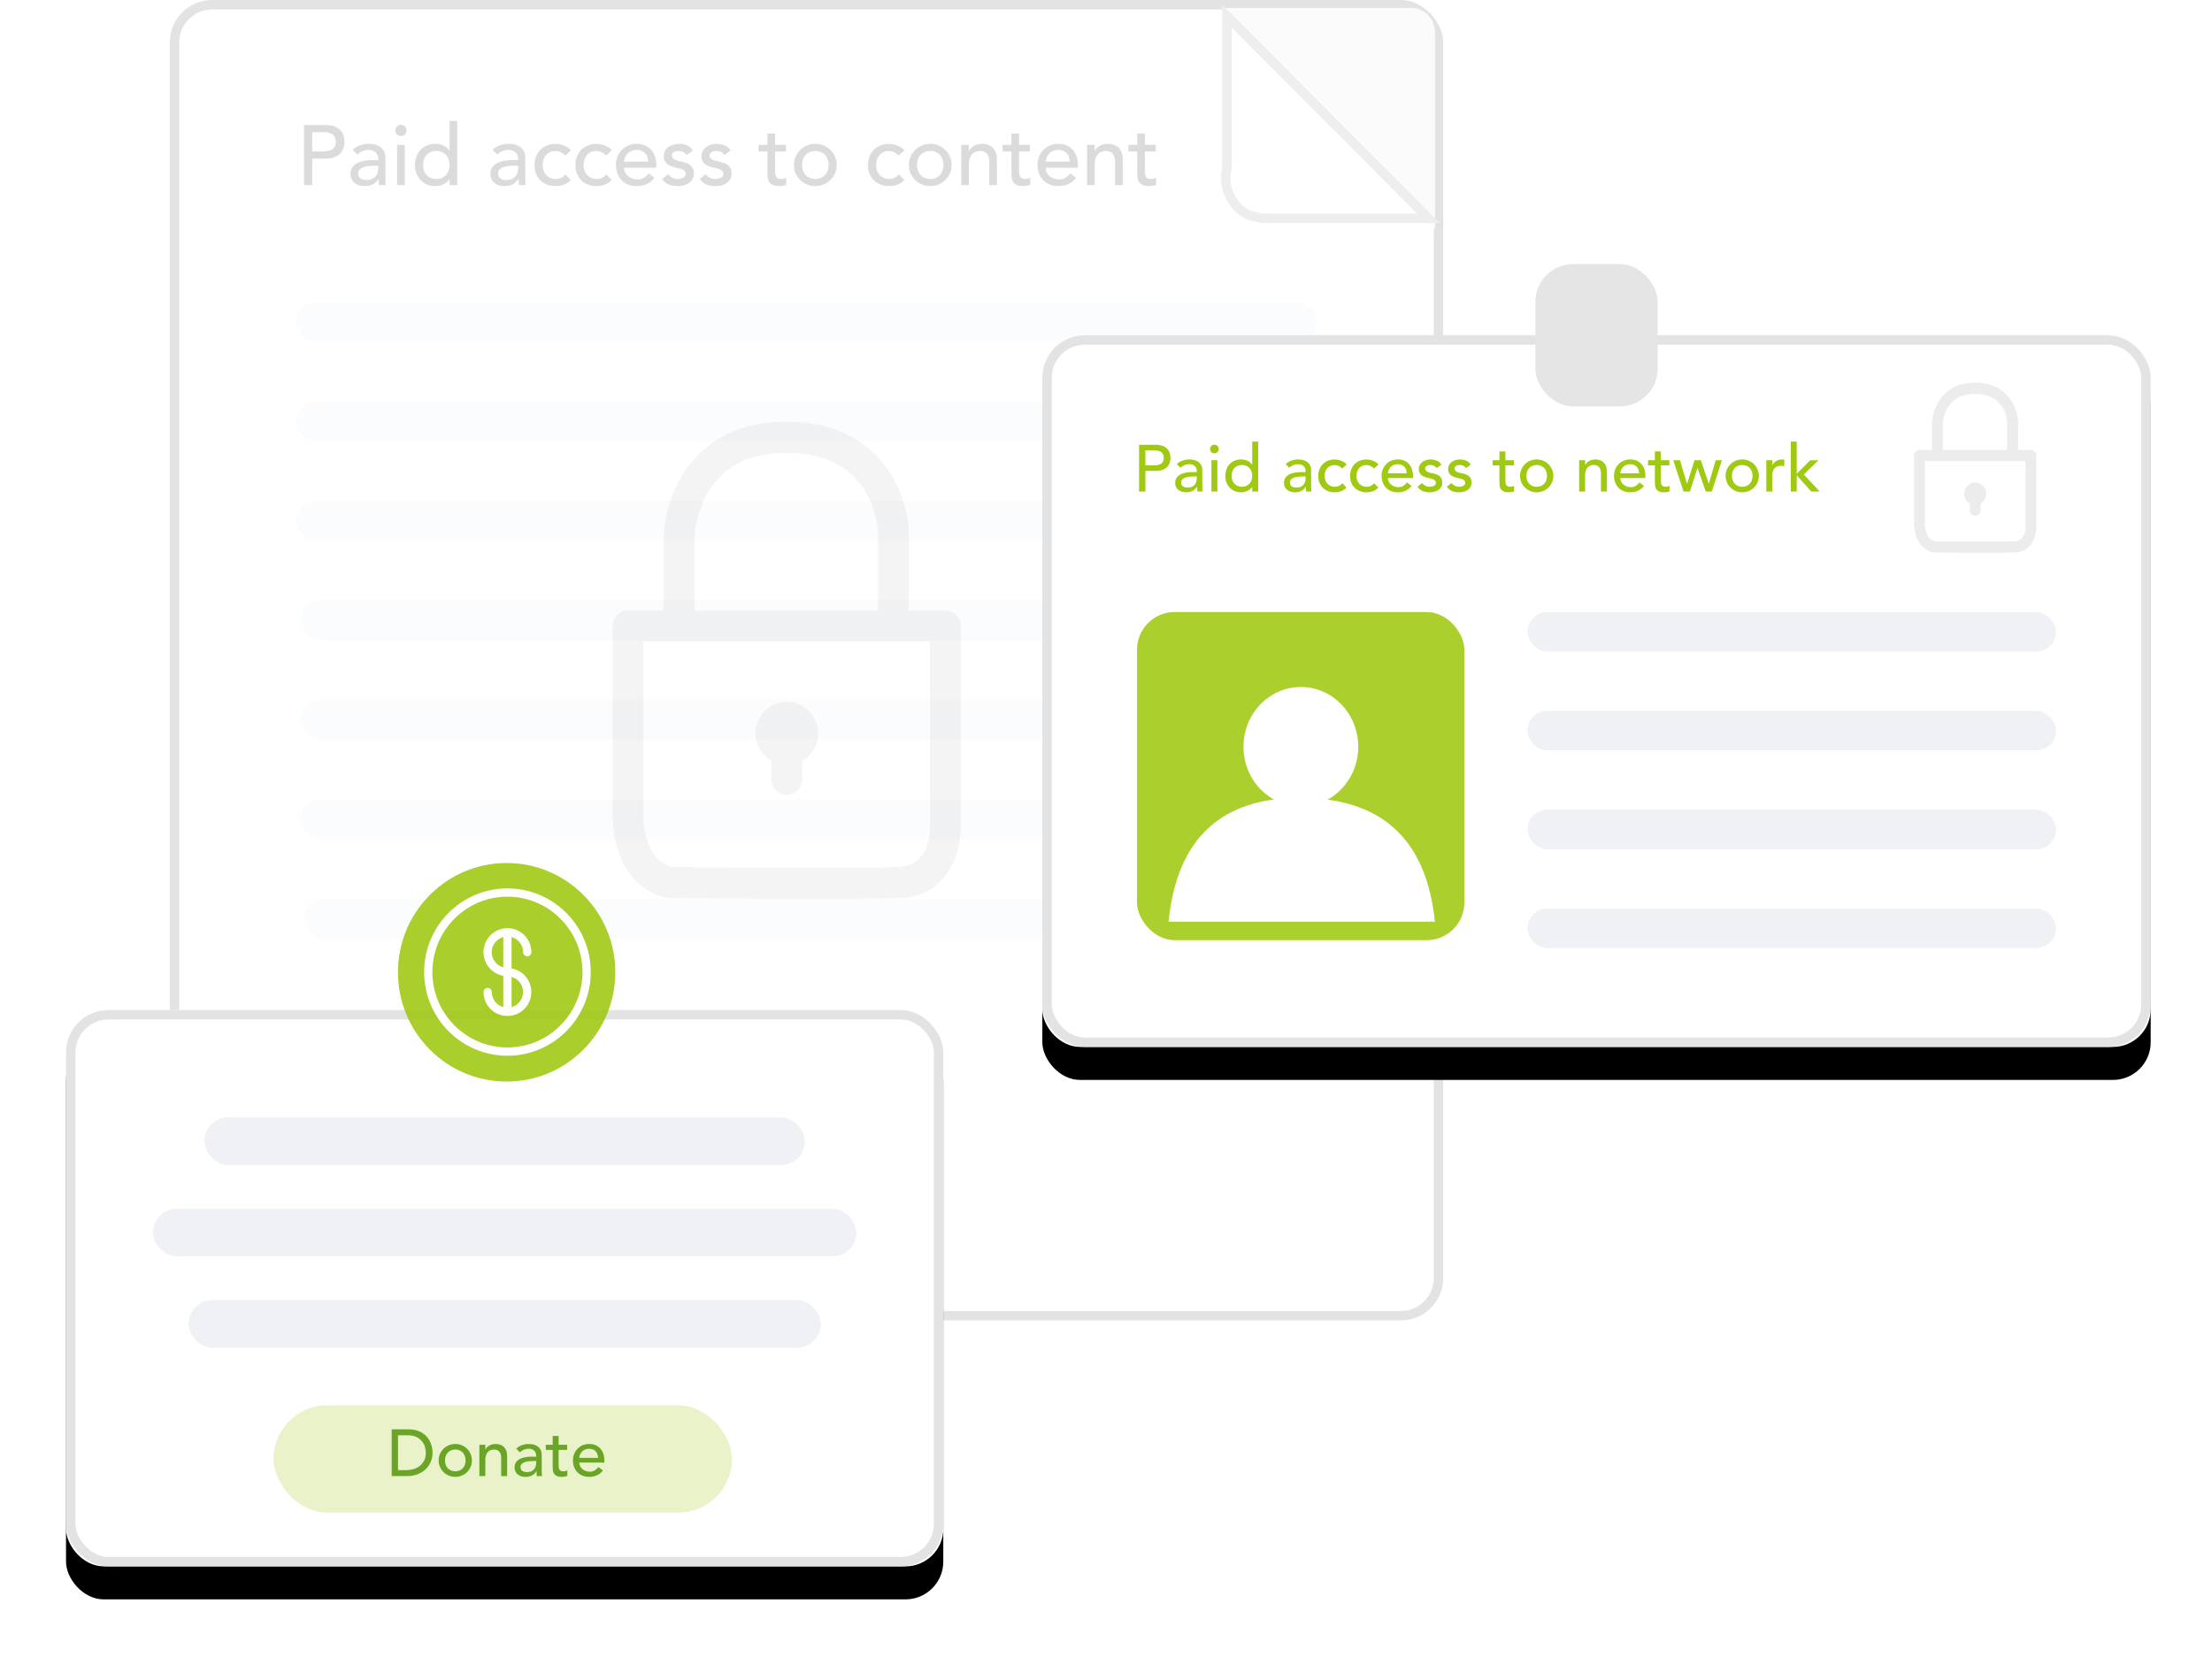 <?xml version="1.0" encoding="UTF-8"?>
<svg width="469px" height="353px" viewBox="0 0 469 353" version="1.1" xmlns="http://www.w3.org/2000/svg" xmlns:xlink="http://www.w3.org/1999/xlink">
    <!-- Generator: Sketch 47.1 (45422) - http://www.bohemiancoding.com/sketch -->
    <title>Illustration</title>
    <desc>Created with Sketch.</desc>
    <defs>
        <rect id="path-1" x="0" y="0" width="270" height="280" rx="8"></rect>
        <rect id="path-2" x="0" y="15.091" width="235" height="150.909" rx="8"></rect>
        <filter x="-9.8%" y="-10.6%" width="119.6%" height="130.5%" filterUnits="objectBoundingBox" id="filter-3">
            <feOffset dx="0" dy="7" in="SourceAlpha" result="shadowOffsetOuter1"></feOffset>
            <feGaussianBlur stdDeviation="6.5" in="shadowOffsetOuter1" result="shadowBlurOuter1"></feGaussianBlur>
            <feComposite in="shadowBlurOuter1" in2="SourceAlpha" operator="out" result="shadowBlurOuter1"></feComposite>
            <feColorMatrix values="0 0 0 0 0   0 0 0 0 0   0 0 0 0 0  0 0 0 0.066 0" type="matrix" in="shadowBlurOuter1"></feColorMatrix>
        </filter>
        <rect id="path-4" x="0" y="31.178" width="186" height="117.969" rx="8"></rect>
        <filter x="-13.2%" y="-14.8%" width="126.3%" height="141.5%" filterUnits="objectBoundingBox" id="filter-5">
            <feOffset dx="0" dy="7" in="SourceAlpha" result="shadowOffsetOuter1"></feOffset>
            <feGaussianBlur stdDeviation="7" in="shadowOffsetOuter1" result="shadowBlurOuter1"></feGaussianBlur>
            <feComposite in="shadowBlurOuter1" in2="SourceAlpha" operator="out" result="shadowBlurOuter1"></feComposite>
            <feColorMatrix values="0 0 0 0 0   0 0 0 0 0   0 0 0 0 0  0 0 0 0.077 0" type="matrix" in="shadowBlurOuter1"></feColorMatrix>
        </filter>
    </defs>
    <g id="Page-1" stroke="none" stroke-width="1" fill="none" fill-rule="evenodd">
        <g id="1280" transform="translate(-1145, -906)">
            <g id="2" transform="translate(320, 721)">
                <g id="Illustration" transform="translate(839, 185)">
                    <g id="article" transform="translate(22, 0)">
                        <g id="Rectangle-17">
                            <use fill="#FFFFFF" fill-rule="evenodd" xlink:href="#path-1"></use>
                            <rect stroke="#E3E3E3" stroke-width="2" x="1" y="1" width="268" height="278" rx="8"></rect>
                        </g>
                        <path d="M28.47,26.502 L32.952,26.502 C33.768,26.502 34.44,26.613 34.968,26.835 C35.496,27.057 35.913,27.339 36.219,27.681 C36.525,28.023 36.738,28.407 36.858,28.833 C36.978,29.259 37.038,29.67 37.038,30.066 C37.038,30.462 36.978,30.873 36.858,31.299 C36.738,31.725 36.525,32.109 36.219,32.451 C35.913,32.793 35.496,33.075 34.968,33.297 C34.44,33.519 33.768,33.63 32.952,33.63 L30.198,33.63 L30.198,39.246 L28.47,39.246 L28.47,26.502 Z M30.198,32.118 L32.466,32.118 C32.802,32.118 33.135,32.091 33.465,32.037 C33.795,31.983 34.089,31.884 34.347,31.74 C34.605,31.596 34.812,31.389 34.968,31.119 C35.124,30.849 35.202,30.498 35.202,30.066 C35.202,29.634 35.124,29.283 34.968,29.013 C34.812,28.743 34.605,28.536 34.347,28.392 C34.089,28.248 33.795,28.149 33.465,28.095 C33.135,28.041 32.802,28.014 32.466,28.014 L30.198,28.014 L30.198,32.118 Z M38.766,31.758 C39.222,31.338 39.75,31.023 40.35,30.813 C40.95,30.603 41.55,30.498 42.15,30.498 C42.774,30.498 43.311,30.576 43.761,30.732 C44.211,30.888 44.58,31.098 44.868,31.362 C45.156,31.626 45.369,31.929 45.507,32.271 C45.645,32.613 45.714,32.97 45.714,33.342 L45.714,37.698 C45.714,37.998 45.72,38.274 45.732,38.526 C45.744,38.778 45.762,39.018 45.786,39.246 L44.346,39.246 C44.31,38.814 44.292,38.382 44.292,37.95 L44.256,37.95 C43.896,38.502 43.47,38.892 42.978,39.12 C42.486,39.348 41.916,39.462 41.268,39.462 C40.872,39.462 40.494,39.408 40.134,39.3 C39.774,39.192 39.459,39.03 39.189,38.814 C38.919,38.598 38.706,38.331 38.55,38.013 C38.394,37.695 38.316,37.326 38.316,36.906 C38.316,36.354 38.439,35.892 38.685,35.52 C38.931,35.148 39.267,34.845 39.693,34.611 C40.119,34.377 40.617,34.209 41.187,34.107 C41.757,34.005 42.366,33.954 43.014,33.954 L44.202,33.954 L44.202,33.594 C44.202,33.378 44.16,33.162 44.076,32.946 C43.992,32.73 43.866,32.535 43.698,32.361 C43.53,32.187 43.32,32.049 43.068,31.947 C42.816,31.845 42.516,31.794 42.168,31.794 C41.856,31.794 41.583,31.824 41.349,31.884 C41.115,31.944 40.902,32.019 40.71,32.109 C40.518,32.199 40.344,32.304 40.188,32.424 C40.032,32.544 39.882,32.658 39.738,32.766 L38.766,31.758 Z M43.338,35.142 C42.954,35.142 42.561,35.163 42.159,35.205 C41.757,35.247 41.391,35.328 41.061,35.448 C40.731,35.568 40.461,35.736 40.251,35.952 C40.041,36.168 39.936,36.444 39.936,36.78 C39.936,37.272 40.101,37.626 40.431,37.842 C40.761,38.058 41.208,38.166 41.772,38.166 C42.216,38.166 42.594,38.091 42.906,37.941 C43.218,37.791 43.47,37.596 43.662,37.356 C43.854,37.116 43.992,36.849 44.076,36.555 C44.16,36.261 44.202,35.97 44.202,35.682 L44.202,35.142 L43.338,35.142 Z M48.198,30.714 L49.818,30.714 L49.818,39.246 L48.198,39.246 L48.198,30.714 Z M47.82,27.654 C47.82,27.33 47.937,27.051 48.171,26.817 C48.405,26.583 48.684,26.466 49.008,26.466 C49.332,26.466 49.611,26.583 49.845,26.817 C50.079,27.051 50.196,27.33 50.196,27.654 C50.196,27.978 50.079,28.257 49.845,28.491 C49.611,28.725 49.332,28.842 49.008,28.842 C48.684,28.842 48.405,28.725 48.171,28.491 C47.937,28.257 47.82,27.978 47.82,27.654 Z M60.942,39.246 L59.322,39.246 L59.322,38.022 L59.286,38.022 C58.974,38.478 58.545,38.832 57.999,39.084 C57.453,39.336 56.892,39.462 56.316,39.462 C55.656,39.462 55.059,39.348 54.525,39.12 C53.991,38.892 53.535,38.574 53.157,38.166 C52.779,37.758 52.488,37.284 52.284,36.744 C52.08,36.204 51.978,35.616 51.978,34.98 C51.978,34.344 52.08,33.753 52.284,33.207 C52.488,32.661 52.779,32.187 53.157,31.785 C53.535,31.383 53.991,31.068 54.525,30.84 C55.059,30.612 55.656,30.498 56.316,30.498 C56.928,30.498 57.504,30.627 58.044,30.885 C58.584,31.143 58.998,31.494 59.286,31.938 L59.322,31.938 L59.322,25.638 L60.942,25.638 L60.942,39.246 Z M56.514,37.95 C56.946,37.95 57.336,37.875 57.684,37.725 C58.032,37.575 58.326,37.371 58.566,37.113 C58.806,36.855 58.992,36.543 59.124,36.177 C59.256,35.811 59.322,35.412 59.322,34.98 C59.322,34.548 59.256,34.149 59.124,33.783 C58.992,33.417 58.806,33.105 58.566,32.847 C58.326,32.589 58.032,32.385 57.684,32.235 C57.336,32.085 56.946,32.01 56.514,32.01 C56.082,32.01 55.692,32.085 55.344,32.235 C54.996,32.385 54.702,32.589 54.462,32.847 C54.222,33.105 54.036,33.417 53.904,33.783 C53.772,34.149 53.706,34.548 53.706,34.98 C53.706,35.412 53.772,35.811 53.904,36.177 C54.036,36.543 54.222,36.855 54.462,37.113 C54.702,37.371 54.996,37.575 55.344,37.725 C55.692,37.875 56.082,37.95 56.514,37.95 Z M68.43,31.758 C68.886,31.338 69.414,31.023 70.014,30.813 C70.614,30.603 71.214,30.498 71.814,30.498 C72.438,30.498 72.975,30.576 73.425,30.732 C73.875,30.888 74.244,31.098 74.532,31.362 C74.82,31.626 75.033,31.929 75.171,32.271 C75.309,32.613 75.378,32.97 75.378,33.342 L75.378,37.698 C75.378,37.998 75.384,38.274 75.396,38.526 C75.408,38.778 75.426,39.018 75.45,39.246 L74.01,39.246 C73.974,38.814 73.956,38.382 73.956,37.95 L73.92,37.95 C73.56,38.502 73.134,38.892 72.642,39.12 C72.15,39.348 71.58,39.462 70.932,39.462 C70.536,39.462 70.158,39.408 69.798,39.3 C69.438,39.192 69.123,39.03 68.853,38.814 C68.583,38.598 68.37,38.331 68.214,38.013 C68.058,37.695 67.98,37.326 67.98,36.906 C67.98,36.354 68.103,35.892 68.349,35.52 C68.595,35.148 68.931,34.845 69.357,34.611 C69.783,34.377 70.281,34.209 70.851,34.107 C71.421,34.005 72.03,33.954 72.678,33.954 L73.866,33.954 L73.866,33.594 C73.866,33.378 73.824,33.162 73.74,32.946 C73.656,32.73 73.53,32.535 73.362,32.361 C73.194,32.187 72.984,32.049 72.732,31.947 C72.48,31.845 72.18,31.794 71.832,31.794 C71.52,31.794 71.247,31.824 71.013,31.884 C70.779,31.944 70.566,32.019 70.374,32.109 C70.182,32.199 70.008,32.304 69.852,32.424 C69.696,32.544 69.546,32.658 69.402,32.766 L68.43,31.758 Z M73.002,35.142 C72.618,35.142 72.225,35.163 71.823,35.205 C71.421,35.247 71.055,35.328 70.725,35.448 C70.395,35.568 70.125,35.736 69.915,35.952 C69.705,36.168 69.6,36.444 69.6,36.78 C69.6,37.272 69.765,37.626 70.095,37.842 C70.425,38.058 70.872,38.166 71.436,38.166 C71.88,38.166 72.258,38.091 72.57,37.941 C72.882,37.791 73.134,37.596 73.326,37.356 C73.518,37.116 73.656,36.849 73.74,36.555 C73.824,36.261 73.866,35.97 73.866,35.682 L73.866,35.142 L73.002,35.142 Z M83.838,32.982 C83.538,32.67 83.223,32.433 82.893,32.271 C82.563,32.109 82.17,32.028 81.714,32.028 C81.27,32.028 80.883,32.109 80.553,32.271 C80.223,32.433 79.947,32.655 79.725,32.937 C79.503,33.219 79.335,33.543 79.221,33.909 C79.107,34.275 79.05,34.656 79.05,35.052 C79.05,35.448 79.116,35.823 79.248,36.177 C79.38,36.531 79.566,36.84 79.806,37.104 C80.046,37.368 80.334,37.575 80.67,37.725 C81.006,37.875 81.384,37.95 81.804,37.95 C82.26,37.95 82.65,37.869 82.974,37.707 C83.298,37.545 83.598,37.308 83.874,36.996 L85.026,38.148 C84.606,38.616 84.117,38.952 83.559,39.156 C83.001,39.36 82.41,39.462 81.786,39.462 C81.126,39.462 80.523,39.354 79.977,39.138 C79.431,38.922 78.96,38.619 78.564,38.229 C78.168,37.839 77.862,37.371 77.646,36.825 C77.43,36.279 77.322,35.676 77.322,35.016 C77.322,34.356 77.43,33.75 77.646,33.198 C77.862,32.646 78.165,32.172 78.555,31.776 C78.945,31.38 79.413,31.071 79.959,30.849 C80.505,30.627 81.114,30.516 81.786,30.516 C82.41,30.516 83.007,30.627 83.577,30.849 C84.147,31.071 84.642,31.41 85.062,31.866 L83.838,32.982 Z M92.514,32.982 C92.214,32.67 91.899,32.433 91.569,32.271 C91.239,32.109 90.846,32.028 90.39,32.028 C89.946,32.028 89.559,32.109 89.229,32.271 C88.899,32.433 88.623,32.655 88.401,32.937 C88.179,33.219 88.011,33.543 87.897,33.909 C87.783,34.275 87.726,34.656 87.726,35.052 C87.726,35.448 87.792,35.823 87.924,36.177 C88.056,36.531 88.242,36.84 88.482,37.104 C88.722,37.368 89.01,37.575 89.346,37.725 C89.682,37.875 90.06,37.95 90.48,37.95 C90.936,37.95 91.326,37.869 91.65,37.707 C91.974,37.545 92.274,37.308 92.55,36.996 L93.702,38.148 C93.282,38.616 92.793,38.952 92.235,39.156 C91.677,39.36 91.086,39.462 90.462,39.462 C89.802,39.462 89.199,39.354 88.653,39.138 C88.107,38.922 87.636,38.619 87.24,38.229 C86.844,37.839 86.538,37.371 86.322,36.825 C86.106,36.279 85.998,35.676 85.998,35.016 C85.998,34.356 86.106,33.75 86.322,33.198 C86.538,32.646 86.841,32.172 87.231,31.776 C87.621,31.38 88.089,31.071 88.635,30.849 C89.181,30.627 89.79,30.516 90.462,30.516 C91.086,30.516 91.683,30.627 92.253,30.849 C92.823,31.071 93.318,31.41 93.738,31.866 L92.514,32.982 Z M96.312,35.574 C96.312,35.946 96.393,36.285 96.555,36.591 C96.717,36.897 96.93,37.158 97.194,37.374 C97.458,37.59 97.764,37.758 98.112,37.878 C98.46,37.998 98.82,38.058 99.192,38.058 C99.696,38.058 100.134,37.941 100.506,37.707 C100.878,37.473 101.22,37.164 101.532,36.78 L102.756,37.716 C101.856,38.88 100.596,39.462 98.976,39.462 C98.304,39.462 97.695,39.348 97.149,39.12 C96.603,38.892 96.141,38.577 95.763,38.175 C95.385,37.773 95.094,37.299 94.89,36.753 C94.686,36.207 94.584,35.616 94.584,34.98 C94.584,34.344 94.695,33.753 94.917,33.207 C95.139,32.661 95.445,32.187 95.835,31.785 C96.225,31.383 96.69,31.068 97.23,30.84 C97.77,30.612 98.358,30.498 98.994,30.498 C99.75,30.498 100.389,30.63 100.911,30.894 C101.433,31.158 101.862,31.503 102.198,31.929 C102.534,32.355 102.777,32.835 102.927,33.369 C103.077,33.903 103.152,34.446 103.152,34.998 L103.152,35.574 L96.312,35.574 Z M101.424,34.278 C101.412,33.918 101.355,33.588 101.253,33.288 C101.151,32.988 100.998,32.727 100.794,32.505 C100.59,32.283 100.335,32.109 100.029,31.983 C99.723,31.857 99.366,31.794 98.958,31.794 C98.562,31.794 98.199,31.869 97.869,32.019 C97.539,32.169 97.26,32.364 97.032,32.604 C96.804,32.844 96.627,33.111 96.501,33.405 C96.375,33.699 96.312,33.99 96.312,34.278 L101.424,34.278 Z M109.632,32.856 C109.44,32.616 109.203,32.415 108.921,32.253 C108.639,32.091 108.294,32.01 107.886,32.01 C107.502,32.01 107.169,32.091 106.887,32.253 C106.605,32.415 106.464,32.652 106.464,32.964 C106.464,33.216 106.545,33.42 106.707,33.576 C106.869,33.732 107.061,33.858 107.283,33.954 C107.505,34.05 107.742,34.122 107.994,34.17 C108.246,34.218 108.462,34.26 108.642,34.296 C108.99,34.38 109.317,34.482 109.623,34.602 C109.929,34.722 110.193,34.878 110.415,35.07 C110.637,35.262 110.811,35.496 110.937,35.772 C111.063,36.048 111.126,36.384 111.126,36.78 C111.126,37.26 111.024,37.671 110.82,38.013 C110.616,38.355 110.352,38.634 110.028,38.85 C109.704,39.066 109.335,39.222 108.921,39.318 C108.507,39.414 108.09,39.462 107.67,39.462 C106.962,39.462 106.341,39.354 105.807,39.138 C105.273,38.922 104.796,38.526 104.376,37.95 L105.6,36.942 C105.864,37.206 106.158,37.44 106.482,37.644 C106.806,37.848 107.202,37.95 107.67,37.95 C107.874,37.95 108.081,37.929 108.291,37.887 C108.501,37.845 108.687,37.779 108.849,37.689 C109.011,37.599 109.143,37.485 109.245,37.347 C109.347,37.209 109.398,37.05 109.398,36.87 C109.398,36.63 109.323,36.432 109.173,36.276 C109.023,36.12 108.843,35.997 108.633,35.907 C108.423,35.817 108.201,35.745 107.967,35.691 C107.733,35.637 107.526,35.592 107.346,35.556 C106.998,35.472 106.668,35.376 106.356,35.268 C106.044,35.16 105.768,35.016 105.528,34.836 C105.288,34.656 105.096,34.428 104.952,34.152 C104.808,33.876 104.736,33.534 104.736,33.126 C104.736,32.682 104.829,32.295 105.015,31.965 C105.201,31.635 105.447,31.362 105.753,31.146 C106.059,30.93 106.407,30.768 106.797,30.66 C107.187,30.552 107.58,30.498 107.976,30.498 C108.552,30.498 109.104,30.606 109.632,30.822 C110.16,31.038 110.58,31.398 110.892,31.902 L109.632,32.856 Z M117.624,32.856 C117.432,32.616 117.195,32.415 116.913,32.253 C116.631,32.091 116.286,32.01 115.878,32.01 C115.494,32.01 115.161,32.091 114.879,32.253 C114.597,32.415 114.456,32.652 114.456,32.964 C114.456,33.216 114.537,33.42 114.699,33.576 C114.861,33.732 115.053,33.858 115.275,33.954 C115.497,34.05 115.734,34.122 115.986,34.17 C116.238,34.218 116.454,34.26 116.634,34.296 C116.982,34.38 117.309,34.482 117.615,34.602 C117.921,34.722 118.185,34.878 118.407,35.07 C118.629,35.262 118.803,35.496 118.929,35.772 C119.055,36.048 119.118,36.384 119.118,36.78 C119.118,37.26 119.016,37.671 118.812,38.013 C118.608,38.355 118.344,38.634 118.02,38.85 C117.696,39.066 117.327,39.222 116.913,39.318 C116.499,39.414 116.082,39.462 115.662,39.462 C114.954,39.462 114.333,39.354 113.799,39.138 C113.265,38.922 112.788,38.526 112.368,37.95 L113.592,36.942 C113.856,37.206 114.15,37.44 114.474,37.644 C114.798,37.848 115.194,37.95 115.662,37.95 C115.866,37.95 116.073,37.929 116.283,37.887 C116.493,37.845 116.679,37.779 116.841,37.689 C117.003,37.599 117.135,37.485 117.237,37.347 C117.339,37.209 117.39,37.05 117.39,36.87 C117.39,36.63 117.315,36.432 117.165,36.276 C117.015,36.12 116.835,35.997 116.625,35.907 C116.415,35.817 116.193,35.745 115.959,35.691 C115.725,35.637 115.518,35.592 115.338,35.556 C114.99,35.472 114.66,35.376 114.348,35.268 C114.036,35.16 113.76,35.016 113.52,34.836 C113.28,34.656 113.088,34.428 112.944,34.152 C112.8,33.876 112.728,33.534 112.728,33.126 C112.728,32.682 112.821,32.295 113.007,31.965 C113.193,31.635 113.439,31.362 113.745,31.146 C114.051,30.93 114.399,30.768 114.789,30.66 C115.179,30.552 115.572,30.498 115.968,30.498 C116.544,30.498 117.096,30.606 117.624,30.822 C118.152,31.038 118.572,31.398 118.884,31.902 L117.624,32.856 Z M130.656,32.118 L128.334,32.118 L128.334,35.988 C128.334,36.228 128.34,36.465 128.352,36.699 C128.364,36.933 128.409,37.143 128.487,37.329 C128.565,37.515 128.685,37.665 128.847,37.779 C129.009,37.893 129.246,37.95 129.558,37.95 C129.75,37.95 129.948,37.932 130.152,37.896 C130.356,37.86 130.542,37.794 130.71,37.698 L130.71,39.174 C130.518,39.282 130.269,39.357 129.963,39.399 C129.657,39.441 129.42,39.462 129.252,39.462 C128.628,39.462 128.145,39.375 127.803,39.201 C127.461,39.027 127.209,38.802 127.047,38.526 C126.885,38.25 126.789,37.941 126.759,37.599 C126.729,37.257 126.714,36.912 126.714,36.564 L126.714,32.118 L124.842,32.118 L124.842,30.714 L126.714,30.714 L126.714,28.32 L128.334,28.32 L128.334,30.714 L130.656,30.714 L130.656,32.118 Z M134.058,34.98 C134.058,35.412 134.124,35.811 134.256,36.177 C134.388,36.543 134.574,36.855 134.814,37.113 C135.054,37.371 135.348,37.575 135.696,37.725 C136.044,37.875 136.434,37.95 136.866,37.95 C137.298,37.95 137.688,37.875 138.036,37.725 C138.384,37.575 138.678,37.371 138.918,37.113 C139.158,36.855 139.344,36.543 139.476,36.177 C139.608,35.811 139.674,35.412 139.674,34.98 C139.674,34.548 139.608,34.149 139.476,33.783 C139.344,33.417 139.158,33.105 138.918,32.847 C138.678,32.589 138.384,32.385 138.036,32.235 C137.688,32.085 137.298,32.01 136.866,32.01 C136.434,32.01 136.044,32.085 135.696,32.235 C135.348,32.385 135.054,32.589 134.814,32.847 C134.574,33.105 134.388,33.417 134.256,33.783 C134.124,34.149 134.058,34.548 134.058,34.98 Z M132.33,34.98 C132.33,34.356 132.447,33.774 132.681,33.234 C132.915,32.694 133.236,32.22 133.644,31.812 C134.052,31.404 134.532,31.083 135.084,30.849 C135.636,30.615 136.23,30.498 136.866,30.498 C137.502,30.498 138.096,30.615 138.648,30.849 C139.2,31.083 139.68,31.404 140.088,31.812 C140.496,32.22 140.817,32.694 141.051,33.234 C141.285,33.774 141.402,34.356 141.402,34.98 C141.402,35.604 141.285,36.189 141.051,36.735 C140.817,37.281 140.496,37.755 140.088,38.157 C139.68,38.559 139.2,38.877 138.648,39.111 C138.096,39.345 137.502,39.462 136.866,39.462 C136.23,39.462 135.636,39.345 135.084,39.111 C134.532,38.877 134.052,38.559 133.644,38.157 C133.236,37.755 132.915,37.281 132.681,36.735 C132.447,36.189 132.33,35.604 132.33,34.98 Z M154.542,32.982 C154.242,32.67 153.927,32.433 153.597,32.271 C153.267,32.109 152.874,32.028 152.418,32.028 C151.974,32.028 151.587,32.109 151.257,32.271 C150.927,32.433 150.651,32.655 150.429,32.937 C150.207,33.219 150.039,33.543 149.925,33.909 C149.811,34.275 149.754,34.656 149.754,35.052 C149.754,35.448 149.82,35.823 149.952,36.177 C150.084,36.531 150.27,36.84 150.51,37.104 C150.75,37.368 151.038,37.575 151.374,37.725 C151.71,37.875 152.088,37.95 152.508,37.95 C152.964,37.95 153.354,37.869 153.678,37.707 C154.002,37.545 154.302,37.308 154.578,36.996 L155.73,38.148 C155.31,38.616 154.821,38.952 154.263,39.156 C153.705,39.36 153.114,39.462 152.49,39.462 C151.83,39.462 151.227,39.354 150.681,39.138 C150.135,38.922 149.664,38.619 149.268,38.229 C148.872,37.839 148.566,37.371 148.35,36.825 C148.134,36.279 148.026,35.676 148.026,35.016 C148.026,34.356 148.134,33.75 148.35,33.198 C148.566,32.646 148.869,32.172 149.259,31.776 C149.649,31.38 150.117,31.071 150.663,30.849 C151.209,30.627 151.818,30.516 152.49,30.516 C153.114,30.516 153.711,30.627 154.281,30.849 C154.851,31.071 155.346,31.41 155.766,31.866 L154.542,32.982 Z M158.43,34.98 C158.43,35.412 158.496,35.811 158.628,36.177 C158.76,36.543 158.946,36.855 159.186,37.113 C159.426,37.371 159.72,37.575 160.068,37.725 C160.416,37.875 160.806,37.95 161.238,37.95 C161.67,37.95 162.06,37.875 162.408,37.725 C162.756,37.575 163.05,37.371 163.29,37.113 C163.53,36.855 163.716,36.543 163.848,36.177 C163.98,35.811 164.046,35.412 164.046,34.98 C164.046,34.548 163.98,34.149 163.848,33.783 C163.716,33.417 163.53,33.105 163.29,32.847 C163.05,32.589 162.756,32.385 162.408,32.235 C162.06,32.085 161.67,32.01 161.238,32.01 C160.806,32.01 160.416,32.085 160.068,32.235 C159.72,32.385 159.426,32.589 159.186,32.847 C158.946,33.105 158.76,33.417 158.628,33.783 C158.496,34.149 158.43,34.548 158.43,34.98 Z M156.702,34.98 C156.702,34.356 156.819,33.774 157.053,33.234 C157.287,32.694 157.608,32.22 158.016,31.812 C158.424,31.404 158.904,31.083 159.456,30.849 C160.008,30.615 160.602,30.498 161.238,30.498 C161.874,30.498 162.468,30.615 163.02,30.849 C163.572,31.083 164.052,31.404 164.46,31.812 C164.868,32.22 165.189,32.694 165.423,33.234 C165.657,33.774 165.774,34.356 165.774,34.98 C165.774,35.604 165.657,36.189 165.423,36.735 C165.189,37.281 164.868,37.755 164.46,38.157 C164.052,38.559 163.572,38.877 163.02,39.111 C162.468,39.345 161.874,39.462 161.238,39.462 C160.602,39.462 160.008,39.345 159.456,39.111 C158.904,38.877 158.424,38.559 158.016,38.157 C157.608,37.755 157.287,37.281 157.053,36.735 C156.819,36.189 156.702,35.604 156.702,34.98 Z M167.808,30.714 L169.428,30.714 L169.428,32.028 L169.464,32.028 C169.668,31.572 170.022,31.203 170.526,30.921 C171.03,30.639 171.612,30.498 172.272,30.498 C172.68,30.498 173.073,30.561 173.451,30.687 C173.829,30.813 174.159,31.008 174.441,31.272 C174.723,31.536 174.948,31.875 175.116,32.289 C175.284,32.703 175.368,33.192 175.368,33.756 L175.368,39.246 L173.748,39.246 L173.748,34.206 C173.748,33.81 173.694,33.471 173.586,33.189 C173.478,32.907 173.334,32.679 173.154,32.505 C172.974,32.331 172.767,32.205 172.533,32.127 C172.299,32.049 172.056,32.01 171.804,32.01 C171.468,32.01 171.156,32.064 170.868,32.172 C170.58,32.28 170.328,32.451 170.112,32.685 C169.896,32.919 169.728,33.216 169.608,33.576 C169.488,33.936 169.428,34.362 169.428,34.854 L169.428,39.246 L167.808,39.246 L167.808,30.714 Z M182.388,32.118 L180.066,32.118 L180.066,35.988 C180.066,36.228 180.072,36.465 180.084,36.699 C180.096,36.933 180.141,37.143 180.219,37.329 C180.297,37.515 180.417,37.665 180.579,37.779 C180.741,37.893 180.978,37.95 181.29,37.95 C181.482,37.95 181.68,37.932 181.884,37.896 C182.088,37.86 182.274,37.794 182.442,37.698 L182.442,39.174 C182.25,39.282 182.001,39.357 181.695,39.399 C181.389,39.441 181.152,39.462 180.984,39.462 C180.36,39.462 179.877,39.375 179.535,39.201 C179.193,39.027 178.941,38.802 178.779,38.526 C178.617,38.25 178.521,37.941 178.491,37.599 C178.461,37.257 178.446,36.912 178.446,36.564 L178.446,32.118 L176.574,32.118 L176.574,30.714 L178.446,30.714 L178.446,28.32 L180.066,28.32 L180.066,30.714 L182.388,30.714 L182.388,32.118 Z M185.7,35.574 C185.7,35.946 185.781,36.285 185.943,36.591 C186.105,36.897 186.318,37.158 186.582,37.374 C186.846,37.59 187.152,37.758 187.5,37.878 C187.848,37.998 188.208,38.058 188.58,38.058 C189.084,38.058 189.522,37.941 189.894,37.707 C190.266,37.473 190.608,37.164 190.92,36.78 L192.144,37.716 C191.244,38.88 189.984,39.462 188.364,39.462 C187.692,39.462 187.083,39.348 186.537,39.12 C185.991,38.892 185.529,38.577 185.151,38.175 C184.773,37.773 184.482,37.299 184.278,36.753 C184.074,36.207 183.972,35.616 183.972,34.98 C183.972,34.344 184.083,33.753 184.305,33.207 C184.527,32.661 184.833,32.187 185.223,31.785 C185.613,31.383 186.078,31.068 186.618,30.84 C187.158,30.612 187.746,30.498 188.382,30.498 C189.138,30.498 189.777,30.63 190.299,30.894 C190.821,31.158 191.25,31.503 191.586,31.929 C191.922,32.355 192.165,32.835 192.315,33.369 C192.465,33.903 192.54,34.446 192.54,34.998 L192.54,35.574 L185.7,35.574 Z M190.812,34.278 C190.8,33.918 190.743,33.588 190.641,33.288 C190.539,32.988 190.386,32.727 190.182,32.505 C189.978,32.283 189.723,32.109 189.417,31.983 C189.111,31.857 188.754,31.794 188.346,31.794 C187.95,31.794 187.587,31.869 187.257,32.019 C186.927,32.169 186.648,32.364 186.42,32.604 C186.192,32.844 186.015,33.111 185.889,33.405 C185.763,33.699 185.7,33.99 185.7,34.278 L190.812,34.278 Z M194.484,30.714 L196.104,30.714 L196.104,32.028 L196.14,32.028 C196.344,31.572 196.698,31.203 197.202,30.921 C197.706,30.639 198.288,30.498 198.948,30.498 C199.356,30.498 199.749,30.561 200.127,30.687 C200.505,30.813 200.835,31.008 201.117,31.272 C201.399,31.536 201.624,31.875 201.792,32.289 C201.96,32.703 202.044,33.192 202.044,33.756 L202.044,39.246 L200.424,39.246 L200.424,34.206 C200.424,33.81 200.37,33.471 200.262,33.189 C200.154,32.907 200.01,32.679 199.83,32.505 C199.65,32.331 199.443,32.205 199.209,32.127 C198.975,32.049 198.732,32.01 198.48,32.01 C198.144,32.01 197.832,32.064 197.544,32.172 C197.256,32.28 197.004,32.451 196.788,32.685 C196.572,32.919 196.404,33.216 196.284,33.576 C196.164,33.936 196.104,34.362 196.104,34.854 L196.104,39.246 L194.484,39.246 L194.484,30.714 Z M209.064,32.118 L206.742,32.118 L206.742,35.988 C206.742,36.228 206.748,36.465 206.76,36.699 C206.772,36.933 206.817,37.143 206.895,37.329 C206.973,37.515 207.093,37.665 207.255,37.779 C207.417,37.893 207.654,37.95 207.966,37.95 C208.158,37.95 208.356,37.932 208.56,37.896 C208.764,37.86 208.95,37.794 209.118,37.698 L209.118,39.174 C208.926,39.282 208.677,39.357 208.371,39.399 C208.065,39.441 207.828,39.462 207.66,39.462 C207.036,39.462 206.553,39.375 206.211,39.201 C205.869,39.027 205.617,38.802 205.455,38.526 C205.293,38.25 205.197,37.941 205.167,37.599 C205.137,37.257 205.122,36.912 205.122,36.564 L205.122,32.118 L203.25,32.118 L203.25,30.714 L205.122,30.714 L205.122,28.32 L206.742,28.32 L206.742,30.714 L209.064,30.714 L209.064,32.118 Z" id="Paid-access-to-conte" fill="#DBDBDB"></path>
                        <g id="btn_donate" transform="translate(20.124, 220.12)" fill="#EFF1F5">
                            <rect id="Rectangle-20" x="0" y="0" width="115.714" height="30.361" rx="15.181"></rect>
                        </g>
                        <g id="Group-6" transform="translate(26.832, 64.096)" fill="#EFF1F5" opacity="0.235">
                            <g id="text">
                                <rect id="Rectangle-19" x="0" y="0" width="216.335" height="8.434" rx="4.217"></rect>
                                <rect id="Rectangle-19-Copy" x="0" y="21.084" width="209.076" height="8.434" rx="4.217"></rect>
                                <rect id="Rectangle-19-Copy-4" x="0.839" y="63.253" width="192.304" height="8.434" rx="4.217"></rect>
                                <rect id="Rectangle-19-Copy-6" x="1.677" y="126.506" width="192.304" height="8.434" rx="4.217"></rect>
                                <rect id="Rectangle-19-Copy-2" x="0" y="42.169" width="215.609" height="8.434" rx="4.217"></rect>
                                <rect id="Rectangle-19-Copy-7" x="0.839" y="105.422" width="215.609" height="8.434" rx="4.217"></rect>
                                <rect id="Rectangle-19-Copy-5" x="0.839" y="84.337" width="215.609" height="8.434" rx="4.217"></rect>
                            </g>
                        </g>
                        <g id="lock" opacity="0.247" transform="translate(93.913, 89.398)" fill="#414141">
                            <g id="3F" opacity="0.219">
                                <path d="M33.664,71.962 L33.664,75.882 C33.664,77.709 35.124,79.185 36.928,79.185 C38.73,79.185 40.192,77.709 40.192,75.882 L40.192,71.94 C42.192,70.773 43.559,68.615 43.559,66.127 C43.559,62.427 40.584,59.41 36.928,59.41 C33.27,59.41 30.295,62.427 30.295,66.127 C30.295,68.571 31.601,70.773 33.664,71.962 M67.26,86.297 C67.26,87.09 67.077,94.158 60.736,94.423 C51.272,94.797 13.647,94.467 13.179,94.445 C12.598,94.445 7.501,94.158 6.529,84.932 L6.529,46.661 L67.26,46.661 L67.26,86.297 Z M36.798,6.606 C55.132,6.606 56.183,21.998 56.242,23.65 L56.242,40.055 L17.355,40.055 L17.353,24.553 C17.373,23.804 18.004,6.606 36.798,6.606 Z M70.525,40.055 L62.771,40.055 L62.768,23.562 C62.564,15.414 56.871,0 36.798,0 C16.722,0 11.031,15.943 10.827,24.464 L10.827,40.055 L3.264,40.055 C1.462,40.055 0,41.53 0,43.358 L0,85.108 C0,85.218 0.007,85.328 0.017,85.438 C1.277,98.144 9.319,101.293 13.205,101.051 C14.195,101.073 29.372,101.205 42.765,101.205 C50.423,101.205 57.5,101.161 61.001,101.029 C71.114,100.61 73.789,91.208 73.789,86.297 L73.789,43.358 C73.789,41.53 72.326,40.055 70.525,40.055 L70.525,40.055 Z"></path>
                            </g>
                        </g>
                        <path d="M223.043,1.687 L268.268,48.598 L268.268,6.826 C268.165,5.29 267.664,4.08 266.766,3.196 C265.867,2.312 264.774,1.809 263.487,1.687 L223.043,1.687 Z" id="Path-12" fill="#FCFBFB"></path>
                        <path d="M224.163,3.44 L224.163,35.42 C223.523,38.096 223.976,40.576 225.52,42.861 C227.064,45.146 229.51,46.288 232.86,46.288 L266.867,46.288 L224.163,3.44 Z" id="Path-13" stroke="#EEEEEE" stroke-width="2"></path>
                    </g>
                    <g id="membership" transform="translate(207, 56)">
                        <g id="Rectangle-17-Copy">
                            <use fill="black" fill-opacity="1" filter="url(#filter-3)" xlink:href="#path-2"></use>
                            <use fill="#FFFFFF" fill-rule="evenodd" xlink:href="#path-2"></use>
                            <rect stroke="#E3E3E3" stroke-width="2" x="1" y="16.091" width="233" height="148.909" rx="8"></rect>
                        </g>
                        <g id="lock" opacity="0.468" transform="translate(184.822, 25.152)" fill="#414141">
                            <g id="3F" opacity="0.219">
                                <path d="M11.828,25.634 L11.828,27.03 C11.828,27.681 12.341,28.207 12.974,28.207 C13.608,28.207 14.121,27.681 14.121,27.03 L14.121,25.626 C14.824,25.21 15.304,24.442 15.304,23.555 C15.304,22.237 14.259,21.163 12.974,21.163 C11.689,21.163 10.644,22.237 10.644,23.555 C10.644,24.426 11.103,25.21 11.828,25.634 M23.631,30.74 C23.631,31.023 23.567,33.54 21.339,33.635 C18.014,33.768 4.795,33.65 4.63,33.642 C4.426,33.642 2.636,33.54 2.294,30.254 L2.294,16.621 L23.631,16.621 L23.631,30.74 Z M12.929,2.353 C19.37,2.353 19.74,7.836 19.76,8.424 L19.76,14.268 L6.098,14.268 L6.097,8.746 C6.104,8.479 6.326,2.353 12.929,2.353 Z M24.778,14.268 L22.054,14.268 L22.053,8.393 C21.981,5.491 19.981,2.27373675e-13 12.929,2.27373675e-13 C5.875,2.27373675e-13 3.876,5.679 3.804,8.715 L3.804,14.268 L1.147,14.268 C0.514,14.268 0,14.794 0,15.445 L0,30.317 C0,30.356 0.002,30.395 0.006,30.434 C0.449,34.96 3.274,36.082 4.64,35.996 C4.987,36.003 10.32,36.051 15.025,36.051 C17.716,36.051 20.202,36.035 21.432,35.988 C24.986,35.839 25.925,32.489 25.925,30.74 L25.925,15.445 C25.925,14.794 25.411,14.268 24.778,14.268 L24.778,14.268 Z"></path>
                            </g>
                        </g>
                        <path d="M20.509,38.315 L23.995,38.315 C24.63,38.315 25.152,38.401 25.563,38.574 C25.974,38.746 26.298,38.966 26.536,39.232 C26.774,39.498 26.94,39.796 27.033,40.128 C27.126,40.459 27.173,40.779 27.173,41.087 C27.173,41.395 27.126,41.714 27.033,42.046 C26.94,42.377 26.774,42.676 26.536,42.942 C26.298,43.208 25.974,43.427 25.563,43.6 C25.152,43.772 24.63,43.859 23.995,43.859 L21.853,43.859 L21.853,48.227 L20.509,48.227 L20.509,38.315 Z M21.853,42.683 L23.617,42.683 C23.878,42.683 24.137,42.662 24.394,42.62 C24.651,42.578 24.879,42.501 25.08,42.389 C25.281,42.277 25.442,42.116 25.563,41.906 C25.684,41.696 25.745,41.423 25.745,41.087 C25.745,40.751 25.684,40.478 25.563,40.268 C25.442,40.058 25.281,39.897 25.08,39.785 C24.879,39.673 24.651,39.596 24.394,39.554 C24.137,39.512 23.878,39.491 23.617,39.491 L21.853,39.491 L21.853,42.683 Z M28.517,42.403 C28.872,42.076 29.282,41.831 29.749,41.668 C30.216,41.504 30.682,41.423 31.149,41.423 C31.634,41.423 32.052,41.483 32.402,41.605 C32.752,41.726 33.039,41.889 33.263,42.095 C33.487,42.3 33.653,42.536 33.76,42.802 C33.867,43.068 33.921,43.345 33.921,43.635 L33.921,47.023 C33.921,47.256 33.926,47.471 33.935,47.667 C33.944,47.863 33.958,48.049 33.977,48.227 L32.857,48.227 C32.829,47.891 32.815,47.555 32.815,47.219 L32.787,47.219 C32.507,47.648 32.176,47.951 31.793,48.129 C31.41,48.306 30.967,48.395 30.463,48.395 C30.155,48.395 29.861,48.353 29.581,48.269 C29.301,48.185 29.056,48.059 28.846,47.891 C28.636,47.723 28.47,47.515 28.349,47.268 C28.228,47.02 28.167,46.733 28.167,46.407 C28.167,45.977 28.263,45.618 28.454,45.329 C28.645,45.039 28.907,44.804 29.238,44.622 C29.569,44.44 29.957,44.309 30.4,44.23 C30.843,44.15 31.317,44.111 31.821,44.111 L32.745,44.111 L32.745,43.831 C32.745,43.663 32.712,43.495 32.647,43.327 C32.582,43.159 32.484,43.007 32.353,42.872 C32.222,42.736 32.059,42.629 31.863,42.55 C31.667,42.47 31.434,42.431 31.163,42.431 C30.92,42.431 30.708,42.454 30.526,42.501 C30.344,42.547 30.178,42.606 30.029,42.676 C29.88,42.746 29.744,42.827 29.623,42.921 C29.502,43.014 29.385,43.103 29.273,43.187 L28.517,42.403 Z M32.073,45.035 C31.774,45.035 31.469,45.051 31.156,45.084 C30.843,45.116 30.559,45.179 30.302,45.273 C30.045,45.366 29.835,45.497 29.672,45.665 C29.509,45.833 29.427,46.047 29.427,46.309 C29.427,46.691 29.555,46.967 29.812,47.135 C30.069,47.303 30.416,47.387 30.855,47.387 C31.2,47.387 31.494,47.328 31.737,47.212 C31.98,47.095 32.176,46.943 32.325,46.757 C32.474,46.57 32.582,46.362 32.647,46.134 C32.712,45.905 32.745,45.679 32.745,45.455 L32.745,45.035 L32.073,45.035 Z M35.853,41.591 L37.113,41.591 L37.113,48.227 L35.853,48.227 L35.853,41.591 Z M35.559,39.211 C35.559,38.959 35.65,38.742 35.832,38.56 C36.014,38.378 36.231,38.287 36.483,38.287 C36.735,38.287 36.952,38.378 37.134,38.56 C37.316,38.742 37.407,38.959 37.407,39.211 C37.407,39.463 37.316,39.68 37.134,39.862 C36.952,40.044 36.735,40.135 36.483,40.135 C36.231,40.135 36.014,40.044 35.832,39.862 C35.65,39.68 35.559,39.463 35.559,39.211 Z M45.765,48.227 L44.505,48.227 L44.505,47.275 L44.477,47.275 C44.234,47.629 43.901,47.905 43.476,48.101 C43.051,48.297 42.615,48.395 42.167,48.395 C41.654,48.395 41.189,48.306 40.774,48.129 C40.359,47.951 40.004,47.704 39.71,47.387 C39.416,47.069 39.19,46.701 39.031,46.281 C38.872,45.861 38.793,45.403 38.793,44.909 C38.793,44.414 38.872,43.954 39.031,43.53 C39.19,43.105 39.416,42.736 39.71,42.424 C40.004,42.111 40.359,41.866 40.774,41.689 C41.189,41.511 41.654,41.423 42.167,41.423 C42.643,41.423 43.091,41.523 43.511,41.724 C43.931,41.924 44.253,42.197 44.477,42.543 L44.505,42.543 L44.505,37.643 L45.765,37.643 L45.765,48.227 Z M42.321,47.219 C42.657,47.219 42.96,47.16 43.231,47.044 C43.502,46.927 43.73,46.768 43.917,46.568 C44.104,46.367 44.248,46.124 44.351,45.84 C44.454,45.555 44.505,45.245 44.505,44.909 C44.505,44.573 44.454,44.262 44.351,43.978 C44.248,43.693 44.104,43.45 43.917,43.25 C43.73,43.049 43.502,42.89 43.231,42.774 C42.96,42.657 42.657,42.599 42.321,42.599 C41.985,42.599 41.682,42.657 41.411,42.774 C41.14,42.89 40.912,43.049 40.725,43.25 C40.538,43.45 40.394,43.693 40.291,43.978 C40.188,44.262 40.137,44.573 40.137,44.909 C40.137,45.245 40.188,45.555 40.291,45.84 C40.394,46.124 40.538,46.367 40.725,46.568 C40.912,46.768 41.14,46.927 41.411,47.044 C41.682,47.16 41.985,47.219 42.321,47.219 Z M51.589,42.403 C51.944,42.076 52.354,41.831 52.821,41.668 C53.288,41.504 53.754,41.423 54.221,41.423 C54.706,41.423 55.124,41.483 55.474,41.605 C55.824,41.726 56.111,41.889 56.335,42.095 C56.559,42.3 56.725,42.536 56.832,42.802 C56.939,43.068 56.993,43.345 56.993,43.635 L56.993,47.023 C56.993,47.256 56.998,47.471 57.007,47.667 C57.016,47.863 57.03,48.049 57.049,48.227 L55.929,48.227 C55.901,47.891 55.887,47.555 55.887,47.219 L55.859,47.219 C55.579,47.648 55.248,47.951 54.865,48.129 C54.482,48.306 54.039,48.395 53.535,48.395 C53.227,48.395 52.933,48.353 52.653,48.269 C52.373,48.185 52.128,48.059 51.918,47.891 C51.708,47.723 51.542,47.515 51.421,47.268 C51.3,47.02 51.239,46.733 51.239,46.407 C51.239,45.977 51.335,45.618 51.526,45.329 C51.717,45.039 51.979,44.804 52.31,44.622 C52.641,44.44 53.029,44.309 53.472,44.23 C53.915,44.15 54.389,44.111 54.893,44.111 L55.817,44.111 L55.817,43.831 C55.817,43.663 55.784,43.495 55.719,43.327 C55.654,43.159 55.556,43.007 55.425,42.872 C55.294,42.736 55.131,42.629 54.935,42.55 C54.739,42.47 54.506,42.431 54.235,42.431 C53.992,42.431 53.78,42.454 53.598,42.501 C53.416,42.547 53.25,42.606 53.101,42.676 C52.952,42.746 52.816,42.827 52.695,42.921 C52.574,43.014 52.457,43.103 52.345,43.187 L51.589,42.403 Z M55.145,45.035 C54.846,45.035 54.541,45.051 54.228,45.084 C53.915,45.116 53.631,45.179 53.374,45.273 C53.117,45.366 52.907,45.497 52.744,45.665 C52.581,45.833 52.499,46.047 52.499,46.309 C52.499,46.691 52.627,46.967 52.884,47.135 C53.141,47.303 53.488,47.387 53.927,47.387 C54.272,47.387 54.566,47.328 54.809,47.212 C55.052,47.095 55.248,46.943 55.397,46.757 C55.546,46.57 55.654,46.362 55.719,46.134 C55.784,45.905 55.817,45.679 55.817,45.455 L55.817,45.035 L55.145,45.035 Z M63.573,43.355 C63.34,43.112 63.095,42.928 62.838,42.802 C62.581,42.676 62.276,42.613 61.921,42.613 C61.576,42.613 61.275,42.676 61.018,42.802 C60.761,42.928 60.547,43.1 60.374,43.32 C60.201,43.539 60.071,43.791 59.982,44.076 C59.893,44.36 59.849,44.657 59.849,44.965 C59.849,45.273 59.9,45.564 60.003,45.84 C60.106,46.115 60.25,46.355 60.437,46.561 C60.624,46.766 60.848,46.927 61.109,47.044 C61.37,47.16 61.664,47.219 61.991,47.219 C62.346,47.219 62.649,47.156 62.901,47.03 C63.153,46.904 63.386,46.719 63.601,46.477 L64.497,47.373 C64.17,47.737 63.79,47.998 63.356,48.157 C62.922,48.315 62.462,48.395 61.977,48.395 C61.464,48.395 60.995,48.311 60.57,48.143 C60.145,47.975 59.779,47.739 59.471,47.436 C59.163,47.132 58.925,46.768 58.757,46.344 C58.589,45.919 58.505,45.45 58.505,44.937 C58.505,44.423 58.589,43.952 58.757,43.523 C58.925,43.093 59.161,42.725 59.464,42.417 C59.767,42.109 60.131,41.868 60.556,41.696 C60.981,41.523 61.454,41.437 61.977,41.437 C62.462,41.437 62.927,41.523 63.37,41.696 C63.813,41.868 64.198,42.132 64.525,42.487 L63.573,43.355 Z M70.321,43.355 C70.088,43.112 69.843,42.928 69.586,42.802 C69.329,42.676 69.024,42.613 68.669,42.613 C68.324,42.613 68.023,42.676 67.766,42.802 C67.509,42.928 67.295,43.1 67.122,43.32 C66.949,43.539 66.819,43.791 66.73,44.076 C66.641,44.36 66.597,44.657 66.597,44.965 C66.597,45.273 66.648,45.564 66.751,45.84 C66.854,46.115 66.998,46.355 67.185,46.561 C67.372,46.766 67.596,46.927 67.857,47.044 C68.118,47.16 68.412,47.219 68.739,47.219 C69.094,47.219 69.397,47.156 69.649,47.03 C69.901,46.904 70.134,46.719 70.349,46.477 L71.245,47.373 C70.918,47.737 70.538,47.998 70.104,48.157 C69.67,48.315 69.21,48.395 68.725,48.395 C68.212,48.395 67.743,48.311 67.318,48.143 C66.893,47.975 66.527,47.739 66.219,47.436 C65.911,47.132 65.673,46.768 65.505,46.344 C65.337,45.919 65.253,45.45 65.253,44.937 C65.253,44.423 65.337,43.952 65.505,43.523 C65.673,43.093 65.909,42.725 66.212,42.417 C66.515,42.109 66.879,41.868 67.304,41.696 C67.729,41.523 68.202,41.437 68.725,41.437 C69.21,41.437 69.675,41.523 70.118,41.696 C70.561,41.868 70.946,42.132 71.273,42.487 L70.321,43.355 Z M73.275,45.371 C73.275,45.66 73.338,45.924 73.464,46.162 C73.59,46.4 73.756,46.603 73.961,46.771 C74.166,46.939 74.404,47.069 74.675,47.163 C74.946,47.256 75.226,47.303 75.515,47.303 C75.907,47.303 76.248,47.212 76.537,47.03 C76.826,46.848 77.092,46.607 77.335,46.309 L78.287,47.037 C77.587,47.942 76.607,48.395 75.347,48.395 C74.824,48.395 74.351,48.306 73.926,48.129 C73.501,47.951 73.142,47.706 72.848,47.394 C72.554,47.081 72.328,46.712 72.169,46.288 C72.01,45.863 71.931,45.403 71.931,44.909 C71.931,44.414 72.017,43.954 72.19,43.53 C72.363,43.105 72.601,42.736 72.904,42.424 C73.207,42.111 73.569,41.866 73.989,41.689 C74.409,41.511 74.866,41.423 75.361,41.423 C75.949,41.423 76.446,41.525 76.852,41.731 C77.258,41.936 77.592,42.204 77.853,42.536 C78.114,42.867 78.303,43.24 78.42,43.656 C78.537,44.071 78.595,44.493 78.595,44.923 L78.595,45.371 L73.275,45.371 Z M77.251,44.363 C77.242,44.083 77.197,43.826 77.118,43.593 C77.039,43.359 76.92,43.156 76.761,42.984 C76.602,42.811 76.404,42.676 76.166,42.578 C75.928,42.48 75.65,42.431 75.333,42.431 C75.025,42.431 74.743,42.489 74.486,42.606 C74.229,42.722 74.012,42.874 73.835,43.061 C73.658,43.247 73.52,43.455 73.422,43.684 C73.324,43.912 73.275,44.139 73.275,44.363 L77.251,44.363 Z M83.635,43.257 C83.486,43.07 83.301,42.914 83.082,42.788 C82.863,42.662 82.594,42.599 82.277,42.599 C81.978,42.599 81.719,42.662 81.5,42.788 C81.281,42.914 81.171,43.098 81.171,43.341 C81.171,43.537 81.234,43.695 81.36,43.817 C81.486,43.938 81.635,44.036 81.808,44.111 C81.981,44.185 82.165,44.241 82.361,44.279 C82.557,44.316 82.725,44.349 82.865,44.377 C83.136,44.442 83.39,44.521 83.628,44.615 C83.866,44.708 84.071,44.829 84.244,44.979 C84.417,45.128 84.552,45.31 84.65,45.525 C84.748,45.739 84.797,46.001 84.797,46.309 C84.797,46.682 84.718,47.002 84.559,47.268 C84.4,47.534 84.195,47.751 83.943,47.919 C83.691,48.087 83.404,48.208 83.082,48.283 C82.76,48.357 82.436,48.395 82.109,48.395 C81.558,48.395 81.075,48.311 80.66,48.143 C80.245,47.975 79.874,47.667 79.547,47.219 L80.499,46.435 C80.704,46.64 80.933,46.822 81.185,46.981 C81.437,47.139 81.745,47.219 82.109,47.219 C82.268,47.219 82.429,47.202 82.592,47.17 C82.755,47.137 82.9,47.086 83.026,47.016 C83.152,46.946 83.255,46.857 83.334,46.75 C83.413,46.642 83.453,46.519 83.453,46.379 C83.453,46.192 83.395,46.038 83.278,45.917 C83.161,45.795 83.021,45.7 82.858,45.63 C82.695,45.56 82.522,45.504 82.34,45.462 C82.158,45.42 81.997,45.385 81.857,45.357 C81.586,45.291 81.33,45.217 81.087,45.133 C80.844,45.049 80.63,44.937 80.443,44.797 C80.256,44.657 80.107,44.479 79.995,44.265 C79.883,44.05 79.827,43.784 79.827,43.467 C79.827,43.121 79.899,42.82 80.044,42.564 C80.189,42.307 80.38,42.095 80.618,41.927 C80.856,41.759 81.127,41.633 81.43,41.549 C81.733,41.465 82.039,41.423 82.347,41.423 C82.795,41.423 83.224,41.507 83.635,41.675 C84.046,41.843 84.372,42.123 84.615,42.515 L83.635,43.257 Z M89.851,43.257 C89.702,43.07 89.517,42.914 89.298,42.788 C89.079,42.662 88.81,42.599 88.493,42.599 C88.194,42.599 87.935,42.662 87.716,42.788 C87.497,42.914 87.387,43.098 87.387,43.341 C87.387,43.537 87.45,43.695 87.576,43.817 C87.702,43.938 87.851,44.036 88.024,44.111 C88.197,44.185 88.381,44.241 88.577,44.279 C88.773,44.316 88.941,44.349 89.081,44.377 C89.352,44.442 89.606,44.521 89.844,44.615 C90.082,44.708 90.287,44.829 90.46,44.979 C90.633,45.128 90.768,45.31 90.866,45.525 C90.964,45.739 91.013,46.001 91.013,46.309 C91.013,46.682 90.934,47.002 90.775,47.268 C90.616,47.534 90.411,47.751 90.159,47.919 C89.907,48.087 89.62,48.208 89.298,48.283 C88.976,48.357 88.652,48.395 88.325,48.395 C87.774,48.395 87.291,48.311 86.876,48.143 C86.461,47.975 86.09,47.667 85.763,47.219 L86.715,46.435 C86.92,46.64 87.149,46.822 87.401,46.981 C87.653,47.139 87.961,47.219 88.325,47.219 C88.484,47.219 88.645,47.202 88.808,47.17 C88.971,47.137 89.116,47.086 89.242,47.016 C89.368,46.946 89.471,46.857 89.55,46.75 C89.629,46.642 89.669,46.519 89.669,46.379 C89.669,46.192 89.611,46.038 89.494,45.917 C89.377,45.795 89.237,45.7 89.074,45.63 C88.911,45.56 88.738,45.504 88.556,45.462 C88.374,45.42 88.213,45.385 88.073,45.357 C87.802,45.291 87.546,45.217 87.303,45.133 C87.06,45.049 86.846,44.937 86.659,44.797 C86.472,44.657 86.323,44.479 86.211,44.265 C86.099,44.05 86.043,43.784 86.043,43.467 C86.043,43.121 86.115,42.82 86.26,42.564 C86.405,42.307 86.596,42.095 86.834,41.927 C87.072,41.759 87.343,41.633 87.646,41.549 C87.949,41.465 88.255,41.423 88.563,41.423 C89.011,41.423 89.44,41.507 89.851,41.675 C90.262,41.843 90.588,42.123 90.831,42.515 L89.851,43.257 Z M99.987,42.683 L98.181,42.683 L98.181,45.693 C98.181,45.879 98.186,46.064 98.195,46.246 C98.204,46.428 98.239,46.591 98.3,46.736 C98.361,46.88 98.454,46.997 98.58,47.086 C98.706,47.174 98.89,47.219 99.133,47.219 C99.282,47.219 99.436,47.205 99.595,47.177 C99.754,47.149 99.898,47.097 100.029,47.023 L100.029,48.171 C99.88,48.255 99.686,48.313 99.448,48.346 C99.21,48.378 99.026,48.395 98.895,48.395 C98.41,48.395 98.034,48.327 97.768,48.192 C97.502,48.056 97.306,47.881 97.18,47.667 C97.054,47.452 96.979,47.212 96.956,46.946 C96.933,46.68 96.921,46.411 96.921,46.141 L96.921,42.683 L95.465,42.683 L95.465,41.591 L96.921,41.591 L96.921,39.729 L98.181,39.729 L98.181,41.591 L99.987,41.591 L99.987,42.683 Z M102.633,44.909 C102.633,45.245 102.684,45.555 102.787,45.84 C102.89,46.124 103.034,46.367 103.221,46.568 C103.408,46.768 103.636,46.927 103.907,47.044 C104.178,47.16 104.481,47.219 104.817,47.219 C105.153,47.219 105.456,47.16 105.727,47.044 C105.998,46.927 106.226,46.768 106.413,46.568 C106.6,46.367 106.744,46.124 106.847,45.84 C106.95,45.555 107.001,45.245 107.001,44.909 C107.001,44.573 106.95,44.262 106.847,43.978 C106.744,43.693 106.6,43.45 106.413,43.25 C106.226,43.049 105.998,42.89 105.727,42.774 C105.456,42.657 105.153,42.599 104.817,42.599 C104.481,42.599 104.178,42.657 103.907,42.774 C103.636,42.89 103.408,43.049 103.221,43.25 C103.034,43.45 102.89,43.693 102.787,43.978 C102.684,44.262 102.633,44.573 102.633,44.909 Z M101.289,44.909 C101.289,44.423 101.38,43.971 101.562,43.551 C101.744,43.131 101.994,42.762 102.311,42.445 C102.628,42.127 103.002,41.878 103.431,41.696 C103.86,41.514 104.322,41.423 104.817,41.423 C105.312,41.423 105.774,41.514 106.203,41.696 C106.632,41.878 107.006,42.127 107.323,42.445 C107.64,42.762 107.89,43.131 108.072,43.551 C108.254,43.971 108.345,44.423 108.345,44.909 C108.345,45.394 108.254,45.849 108.072,46.274 C107.89,46.698 107.64,47.067 107.323,47.38 C107.006,47.692 106.632,47.94 106.203,48.122 C105.774,48.304 105.312,48.395 104.817,48.395 C104.322,48.395 103.86,48.304 103.431,48.122 C103.002,47.94 102.628,47.692 102.311,47.38 C101.994,47.067 101.744,46.698 101.562,46.274 C101.38,45.849 101.289,45.394 101.289,44.909 Z M113.819,41.591 L115.079,41.591 L115.079,42.613 L115.107,42.613 C115.266,42.258 115.541,41.971 115.933,41.752 C116.325,41.532 116.778,41.423 117.291,41.423 C117.608,41.423 117.914,41.472 118.208,41.57 C118.502,41.668 118.759,41.819 118.978,42.025 C119.197,42.23 119.372,42.494 119.503,42.816 C119.634,43.138 119.699,43.518 119.699,43.957 L119.699,48.227 L118.439,48.227 L118.439,44.307 C118.439,43.999 118.397,43.735 118.313,43.516 C118.229,43.296 118.117,43.119 117.977,42.984 C117.837,42.848 117.676,42.75 117.494,42.69 C117.312,42.629 117.123,42.599 116.927,42.599 C116.666,42.599 116.423,42.641 116.199,42.725 C115.975,42.809 115.779,42.942 115.611,43.124 C115.443,43.306 115.312,43.537 115.219,43.817 C115.126,44.097 115.079,44.428 115.079,44.811 L115.079,48.227 L113.819,48.227 L113.819,41.591 Z M122.555,45.371 C122.555,45.66 122.618,45.924 122.744,46.162 C122.87,46.4 123.036,46.603 123.241,46.771 C123.446,46.939 123.684,47.069 123.955,47.163 C124.226,47.256 124.506,47.303 124.795,47.303 C125.187,47.303 125.528,47.212 125.817,47.03 C126.106,46.848 126.372,46.607 126.615,46.309 L127.567,47.037 C126.867,47.942 125.887,48.395 124.627,48.395 C124.104,48.395 123.631,48.306 123.206,48.129 C122.781,47.951 122.422,47.706 122.128,47.394 C121.834,47.081 121.608,46.712 121.449,46.288 C121.29,45.863 121.211,45.403 121.211,44.909 C121.211,44.414 121.297,43.954 121.47,43.53 C121.643,43.105 121.881,42.736 122.184,42.424 C122.487,42.111 122.849,41.866 123.269,41.689 C123.689,41.511 124.146,41.423 124.641,41.423 C125.229,41.423 125.726,41.525 126.132,41.731 C126.538,41.936 126.872,42.204 127.133,42.536 C127.394,42.867 127.583,43.24 127.7,43.656 C127.817,44.071 127.875,44.493 127.875,44.923 L127.875,45.371 L122.555,45.371 Z M126.531,44.363 C126.522,44.083 126.477,43.826 126.398,43.593 C126.319,43.359 126.2,43.156 126.041,42.984 C125.882,42.811 125.684,42.676 125.446,42.578 C125.208,42.48 124.93,42.431 124.613,42.431 C124.305,42.431 124.023,42.489 123.766,42.606 C123.509,42.722 123.292,42.874 123.115,43.061 C122.938,43.247 122.8,43.455 122.702,43.684 C122.604,43.912 122.555,44.139 122.555,44.363 L126.531,44.363 Z M132.943,42.683 L131.137,42.683 L131.137,45.693 C131.137,45.879 131.142,46.064 131.151,46.246 C131.16,46.428 131.195,46.591 131.256,46.736 C131.317,46.88 131.41,46.997 131.536,47.086 C131.662,47.174 131.846,47.219 132.089,47.219 C132.238,47.219 132.392,47.205 132.551,47.177 C132.71,47.149 132.854,47.097 132.985,47.023 L132.985,48.171 C132.836,48.255 132.642,48.313 132.404,48.346 C132.166,48.378 131.982,48.395 131.851,48.395 C131.366,48.395 130.99,48.327 130.724,48.192 C130.458,48.056 130.262,47.881 130.136,47.667 C130.01,47.452 129.935,47.212 129.912,46.946 C129.889,46.68 129.877,46.411 129.877,46.141 L129.877,42.683 L128.421,42.683 L128.421,41.591 L129.877,41.591 L129.877,39.729 L131.137,39.729 L131.137,41.591 L132.943,41.591 L132.943,42.683 Z M133.769,41.591 L135.183,41.591 L136.681,46.547 L136.709,46.547 L138.291,41.591 L139.621,41.591 L141.301,46.547 L141.329,46.547 L142.757,41.591 L144.087,41.591 L141.945,48.227 L140.671,48.227 L138.921,43.271 L138.893,43.271 L137.311,48.227 L135.953,48.227 L133.769,41.591 Z M146.215,44.909 C146.215,45.245 146.266,45.555 146.369,45.84 C146.472,46.124 146.616,46.367 146.803,46.568 C146.99,46.768 147.218,46.927 147.489,47.044 C147.76,47.16 148.063,47.219 148.399,47.219 C148.735,47.219 149.038,47.16 149.309,47.044 C149.58,46.927 149.808,46.768 149.995,46.568 C150.182,46.367 150.326,46.124 150.429,45.84 C150.532,45.555 150.583,45.245 150.583,44.909 C150.583,44.573 150.532,44.262 150.429,43.978 C150.326,43.693 150.182,43.45 149.995,43.25 C149.808,43.049 149.58,42.89 149.309,42.774 C149.038,42.657 148.735,42.599 148.399,42.599 C148.063,42.599 147.76,42.657 147.489,42.774 C147.218,42.89 146.99,43.049 146.803,43.25 C146.616,43.45 146.472,43.693 146.369,43.978 C146.266,44.262 146.215,44.573 146.215,44.909 Z M144.871,44.909 C144.871,44.423 144.962,43.971 145.144,43.551 C145.326,43.131 145.576,42.762 145.893,42.445 C146.21,42.127 146.584,41.878 147.013,41.696 C147.442,41.514 147.904,41.423 148.399,41.423 C148.894,41.423 149.356,41.514 149.785,41.696 C150.214,41.878 150.588,42.127 150.905,42.445 C151.222,42.762 151.472,43.131 151.654,43.551 C151.836,43.971 151.927,44.423 151.927,44.909 C151.927,45.394 151.836,45.849 151.654,46.274 C151.472,46.698 151.222,47.067 150.905,47.38 C150.588,47.692 150.214,47.94 149.785,48.122 C149.356,48.304 148.894,48.395 148.399,48.395 C147.904,48.395 147.442,48.304 147.013,48.122 C146.584,47.94 146.21,47.692 145.893,47.38 C145.576,47.067 145.326,46.698 145.144,46.274 C144.962,45.849 144.871,45.394 144.871,44.909 Z M153.509,41.591 L154.769,41.591 L154.769,42.613 L154.797,42.613 C154.881,42.435 154.993,42.274 155.133,42.13 C155.273,41.985 155.429,41.861 155.602,41.759 C155.775,41.656 155.964,41.574 156.169,41.514 C156.374,41.453 156.58,41.423 156.785,41.423 C156.99,41.423 157.177,41.451 157.345,41.507 L157.289,42.865 C157.186,42.837 157.084,42.813 156.981,42.795 C156.878,42.776 156.776,42.767 156.673,42.767 C156.057,42.767 155.586,42.939 155.259,43.285 C154.932,43.63 154.769,44.167 154.769,44.895 L154.769,48.227 L153.509,48.227 L153.509,41.591 Z M158.689,37.643 L159.949,37.643 L159.949,44.475 L162.805,41.605 L164.555,41.605 L161.461,44.615 L164.821,48.227 L163.029,48.227 L159.949,44.783 L159.949,48.227 L158.689,48.227 L158.689,37.643 Z" id="Paid-access-to-netwo" fill="#A0C911"></path>
                        <rect id="Rectangle-22" fill="#ABCF2C" x="20.071" y="73.778" width="69.413" height="69.586" rx="8"></rect>
                        <ellipse id="Oval-9" fill="#FFFFFF" cx="54.815" cy="102.343" rx="12.164" ry="12.668"></ellipse>
                        <rect id="Rectangle-36" fill="#EFF1F5" opacity="0.954" x="102.865" y="73.778" width="112.064" height="8.384" rx="4.192"></rect>
                        <rect id="Rectangle-36-Copy" fill="#EFF1F5" opacity="0.954" x="102.865" y="94.737" width="112.064" height="8.384" rx="4.192"></rect>
                        <rect id="Rectangle-36-Copy-2" fill="#EFF1F5" opacity="0.954" x="102.865" y="115.697" width="112.064" height="8.384" rx="4.192"></rect>
                        <rect id="Rectangle-36-Copy-3" fill="#EFF1F5" opacity="0.954" x="102.865" y="136.657" width="112.064" height="8.384" rx="4.192"></rect>
                        <path d="M26.762,139.438 L83.231,139.438 C81.466,122.068 72.056,113.316 55.003,113.183 C37.949,113.05 28.536,121.802 26.762,139.438 Z" id="Path-14" fill="#FFFFFF"></path>
                        <rect id="Rectangle-42" fill="#E5E5E5" x="104.537" y="0" width="25.925" height="30.182" rx="8"></rect>
                    </g>
                    <g id="donate" transform="translate(0, 183)">
                        <g id="Rectangle-17-Copy">
                            <use fill="black" fill-opacity="1" filter="url(#filter-5)" xlink:href="#path-4"></use>
                            <use fill="#FFFFFF" fill-rule="evenodd" xlink:href="#path-4"></use>
                            <rect stroke="#E3E3E3" stroke-width="2" x="1" y="32.178" width="184" height="115.969" rx="8"></rect>
                        </g>
                        <ellipse id="Oval-19" fill-opacity="0.887" fill="#A0C911" cx="93.419" cy="23.173" rx="23.041" ry="23.173"></ellipse>
                        <g id="Dollar-coin-2" transform="translate(75.405, 5.898)" stroke-width="0.5" stroke="#FFFFFF" fill="#FFFFFF">
                            <path d="M21.763,13.015 C21.763,13.362 22.044,13.644 22.386,13.644 C22.731,13.644 23.012,13.362 23.012,13.015 C23.012,10.342 20.844,8.167 18.181,8.167 C15.518,8.167 13.355,10.342 13.355,13.015 C13.355,15.473 15.192,17.491 17.558,17.803 L17.558,24.974 C15.888,24.675 14.614,23.214 14.614,21.453 C14.614,21.106 14.335,20.824 13.99,20.824 C13.645,20.824 13.364,21.106 13.364,21.453 C13.364,24.121 15.528,26.292 18.181,26.292 C20.839,26.292 23.001,24.121 23.001,21.453 C23.001,18.998 21.166,16.987 18.807,16.674 L18.807,9.485 C20.484,9.784 21.763,11.247 21.763,13.015 L21.763,13.015 Z M14.604,13.015 C14.604,11.247 15.884,9.784 17.558,9.486 L17.558,16.548 C15.884,16.248 14.604,14.784 14.604,13.015 L14.604,13.015 Z M21.753,21.453 C21.753,23.214 20.478,24.675 18.807,24.974 L18.807,17.93 C20.479,18.229 21.753,19.692 21.753,21.453 L21.753,21.453 Z M18.181,33.466 C9.272,33.466 2.021,26.181 2.021,17.228 C2.021,8.273 9.272,0.988 18.181,0.988 C27.095,0.988 34.349,8.273 34.349,17.228 C34.349,26.181 27.095,33.466 18.181,33.466 L18.181,33.466 Z M18.181,-0.265 C8.58,-0.265 0.771,7.583 0.771,17.228 C0.771,26.873 8.581,34.721 18.181,34.721 C27.785,34.721 35.598,26.873 35.598,17.228 C35.598,7.583 27.785,-0.265 18.181,-0.265 L18.181,-0.265 Z"></path>
                        </g>
                        <rect id="Rectangle-40" fill="#EFF1F5" x="18.432" y="73.31" width="149.135" height="10.112" rx="5.056"></rect>
                        <rect id="Rectangle-40-Copy-2" fill="#EFF1F5" x="25.973" y="92.69" width="134.054" height="10.112" rx="5.056"></rect>
                        <rect id="Rectangle-40-Copy" fill="#EFF1F5" x="29.324" y="53.929" width="127.351" height="10.112" rx="5.056"></rect>
                        <rect id="Rectangle-41" fill-opacity="0.256" fill="#AACE2B" x="44" y="115" width="97.189" height="22.751" rx="11.376"></rect>
                        <path d="M69.05,120.088 L72.508,120.088 C73.208,120.088 73.822,120.167 74.349,120.326 C74.876,120.485 75.334,120.697 75.721,120.963 C76.108,121.229 76.43,121.535 76.687,121.88 C76.944,122.225 77.147,122.58 77.296,122.944 C77.445,123.308 77.553,123.672 77.618,124.036 C77.683,124.4 77.716,124.736 77.716,125.044 C77.716,125.679 77.599,126.292 77.366,126.885 C77.133,127.478 76.787,128.005 76.33,128.467 C75.873,128.929 75.306,129.3 74.629,129.58 C73.952,129.86 73.171,130 72.284,130 L69.05,130 L69.05,120.088 Z M70.394,128.74 L72.088,128.74 C72.657,128.74 73.196,128.663 73.705,128.509 C74.214,128.355 74.659,128.124 75.042,127.816 C75.425,127.508 75.728,127.123 75.952,126.661 C76.176,126.199 76.288,125.66 76.288,125.044 C76.288,124.727 76.237,124.356 76.134,123.931 C76.031,123.506 75.838,123.103 75.553,122.72 C75.268,122.337 74.874,122.013 74.37,121.747 C73.866,121.481 73.213,121.348 72.41,121.348 L70.394,121.348 L70.394,128.74 Z M80.348,126.682 C80.348,127.018 80.399,127.328 80.502,127.613 C80.605,127.898 80.749,128.14 80.936,128.341 C81.123,128.542 81.351,128.7 81.622,128.817 C81.893,128.934 82.196,128.992 82.532,128.992 C82.868,128.992 83.171,128.934 83.442,128.817 C83.713,128.7 83.941,128.542 84.128,128.341 C84.315,128.14 84.459,127.898 84.562,127.613 C84.665,127.328 84.716,127.018 84.716,126.682 C84.716,126.346 84.665,126.036 84.562,125.751 C84.459,125.466 84.315,125.224 84.128,125.023 C83.941,124.822 83.713,124.664 83.442,124.547 C83.171,124.43 82.868,124.372 82.532,124.372 C82.196,124.372 81.893,124.43 81.622,124.547 C81.351,124.664 81.123,124.822 80.936,125.023 C80.749,125.224 80.605,125.466 80.502,125.751 C80.399,126.036 80.348,126.346 80.348,126.682 Z M79.004,126.682 C79.004,126.197 79.095,125.744 79.277,125.324 C79.459,124.904 79.709,124.535 80.026,124.218 C80.343,123.901 80.717,123.651 81.146,123.469 C81.575,123.287 82.037,123.196 82.532,123.196 C83.027,123.196 83.489,123.287 83.918,123.469 C84.347,123.651 84.721,123.901 85.038,124.218 C85.355,124.535 85.605,124.904 85.787,125.324 C85.969,125.744 86.06,126.197 86.06,126.682 C86.06,127.167 85.969,127.622 85.787,128.047 C85.605,128.472 85.355,128.84 85.038,129.153 C84.721,129.466 84.347,129.713 83.918,129.895 C83.489,130.077 83.027,130.168 82.532,130.168 C82.037,130.168 81.575,130.077 81.146,129.895 C80.717,129.713 80.343,129.466 80.026,129.153 C79.709,128.84 79.459,128.472 79.277,128.047 C79.095,127.622 79.004,127.167 79.004,126.682 Z M87.642,123.364 L88.902,123.364 L88.902,124.386 L88.93,124.386 C89.089,124.031 89.364,123.744 89.756,123.525 C90.148,123.306 90.601,123.196 91.114,123.196 C91.431,123.196 91.737,123.245 92.031,123.343 C92.325,123.441 92.582,123.593 92.801,123.798 C93.02,124.003 93.195,124.267 93.326,124.589 C93.457,124.911 93.522,125.291 93.522,125.73 L93.522,130 L92.262,130 L92.262,126.08 C92.262,125.772 92.22,125.508 92.136,125.289 C92.052,125.07 91.94,124.892 91.8,124.757 C91.66,124.622 91.499,124.524 91.317,124.463 C91.135,124.402 90.946,124.372 90.75,124.372 C90.489,124.372 90.246,124.414 90.022,124.498 C89.798,124.582 89.602,124.715 89.434,124.897 C89.266,125.079 89.135,125.31 89.042,125.59 C88.949,125.87 88.902,126.201 88.902,126.584 L88.902,130 L87.642,130 L87.642,123.364 Z M95.454,124.176 C95.809,123.849 96.219,123.604 96.686,123.441 C97.153,123.278 97.619,123.196 98.086,123.196 C98.571,123.196 98.989,123.257 99.339,123.378 C99.689,123.499 99.976,123.663 100.2,123.868 C100.424,124.073 100.59,124.309 100.697,124.575 C100.804,124.841 100.858,125.119 100.858,125.408 L100.858,128.796 C100.858,129.029 100.863,129.244 100.872,129.44 C100.881,129.636 100.895,129.823 100.914,130 L99.794,130 C99.766,129.664 99.752,129.328 99.752,128.992 L99.724,128.992 C99.444,129.421 99.113,129.725 98.73,129.902 C98.347,130.079 97.904,130.168 97.4,130.168 C97.092,130.168 96.798,130.126 96.518,130.042 C96.238,129.958 95.993,129.832 95.783,129.664 C95.573,129.496 95.407,129.288 95.286,129.041 C95.165,128.794 95.104,128.507 95.104,128.18 C95.104,127.751 95.2,127.391 95.391,127.102 C95.582,126.813 95.844,126.577 96.175,126.395 C96.506,126.213 96.894,126.082 97.337,126.003 C97.78,125.924 98.254,125.884 98.758,125.884 L99.682,125.884 L99.682,125.604 C99.682,125.436 99.649,125.268 99.584,125.1 C99.519,124.932 99.421,124.78 99.29,124.645 C99.159,124.51 98.996,124.402 98.8,124.323 C98.604,124.244 98.371,124.204 98.1,124.204 C97.857,124.204 97.645,124.227 97.463,124.274 C97.281,124.321 97.115,124.379 96.966,124.449 C96.817,124.519 96.681,124.601 96.56,124.694 C96.439,124.787 96.322,124.876 96.21,124.96 L95.454,124.176 Z M99.01,126.808 C98.711,126.808 98.406,126.824 98.093,126.857 C97.78,126.89 97.496,126.953 97.239,127.046 C96.982,127.139 96.772,127.27 96.609,127.438 C96.446,127.606 96.364,127.821 96.364,128.082 C96.364,128.465 96.492,128.74 96.749,128.908 C97.006,129.076 97.353,129.16 97.792,129.16 C98.137,129.16 98.431,129.102 98.674,128.985 C98.917,128.868 99.113,128.717 99.262,128.53 C99.411,128.343 99.519,128.136 99.584,127.907 C99.649,127.678 99.682,127.452 99.682,127.228 L99.682,126.808 L99.01,126.808 Z M106.248,124.456 L104.442,124.456 L104.442,127.466 C104.442,127.653 104.447,127.837 104.456,128.019 C104.465,128.201 104.5,128.364 104.561,128.509 C104.622,128.654 104.715,128.77 104.841,128.859 C104.967,128.948 105.151,128.992 105.394,128.992 C105.543,128.992 105.697,128.978 105.856,128.95 C106.015,128.922 106.159,128.871 106.29,128.796 L106.29,129.944 C106.141,130.028 105.947,130.086 105.709,130.119 C105.471,130.152 105.287,130.168 105.156,130.168 C104.671,130.168 104.295,130.1 104.029,129.965 C103.763,129.83 103.567,129.655 103.441,129.44 C103.315,129.225 103.24,128.985 103.217,128.719 C103.194,128.453 103.182,128.185 103.182,127.914 L103.182,124.456 L101.726,124.456 L101.726,123.364 L103.182,123.364 L103.182,121.502 L104.442,121.502 L104.442,123.364 L106.248,123.364 L106.248,124.456 Z M108.824,127.144 C108.824,127.433 108.887,127.697 109.013,127.935 C109.139,128.173 109.305,128.376 109.51,128.544 C109.715,128.712 109.953,128.843 110.224,128.936 C110.495,129.029 110.775,129.076 111.064,129.076 C111.456,129.076 111.797,128.985 112.086,128.803 C112.375,128.621 112.641,128.381 112.884,128.082 L113.836,128.81 C113.136,129.715 112.156,130.168 110.896,130.168 C110.373,130.168 109.9,130.079 109.475,129.902 C109.05,129.725 108.691,129.48 108.397,129.167 C108.103,128.854 107.877,128.486 107.718,128.061 C107.559,127.636 107.48,127.177 107.48,126.682 C107.48,126.187 107.566,125.728 107.739,125.303 C107.912,124.878 108.15,124.51 108.453,124.197 C108.756,123.884 109.118,123.639 109.538,123.462 C109.958,123.285 110.415,123.196 110.91,123.196 C111.498,123.196 111.995,123.299 112.401,123.504 C112.807,123.709 113.141,123.978 113.402,124.309 C113.663,124.64 113.852,125.014 113.969,125.429 C114.086,125.844 114.144,126.267 114.144,126.696 L114.144,127.144 L108.824,127.144 Z M112.8,126.136 C112.791,125.856 112.746,125.599 112.667,125.366 C112.588,125.133 112.469,124.93 112.31,124.757 C112.151,124.584 111.953,124.449 111.715,124.351 C111.477,124.253 111.199,124.204 110.882,124.204 C110.574,124.204 110.292,124.262 110.035,124.379 C109.778,124.496 109.561,124.647 109.384,124.834 C109.207,125.021 109.069,125.228 108.971,125.457 C108.873,125.686 108.824,125.912 108.824,126.136 L112.8,126.136 Z" id="Donate" fill="#6AA528"></path>
                    </g>
                </g>
            </g>
        </g>
    </g>
</svg>